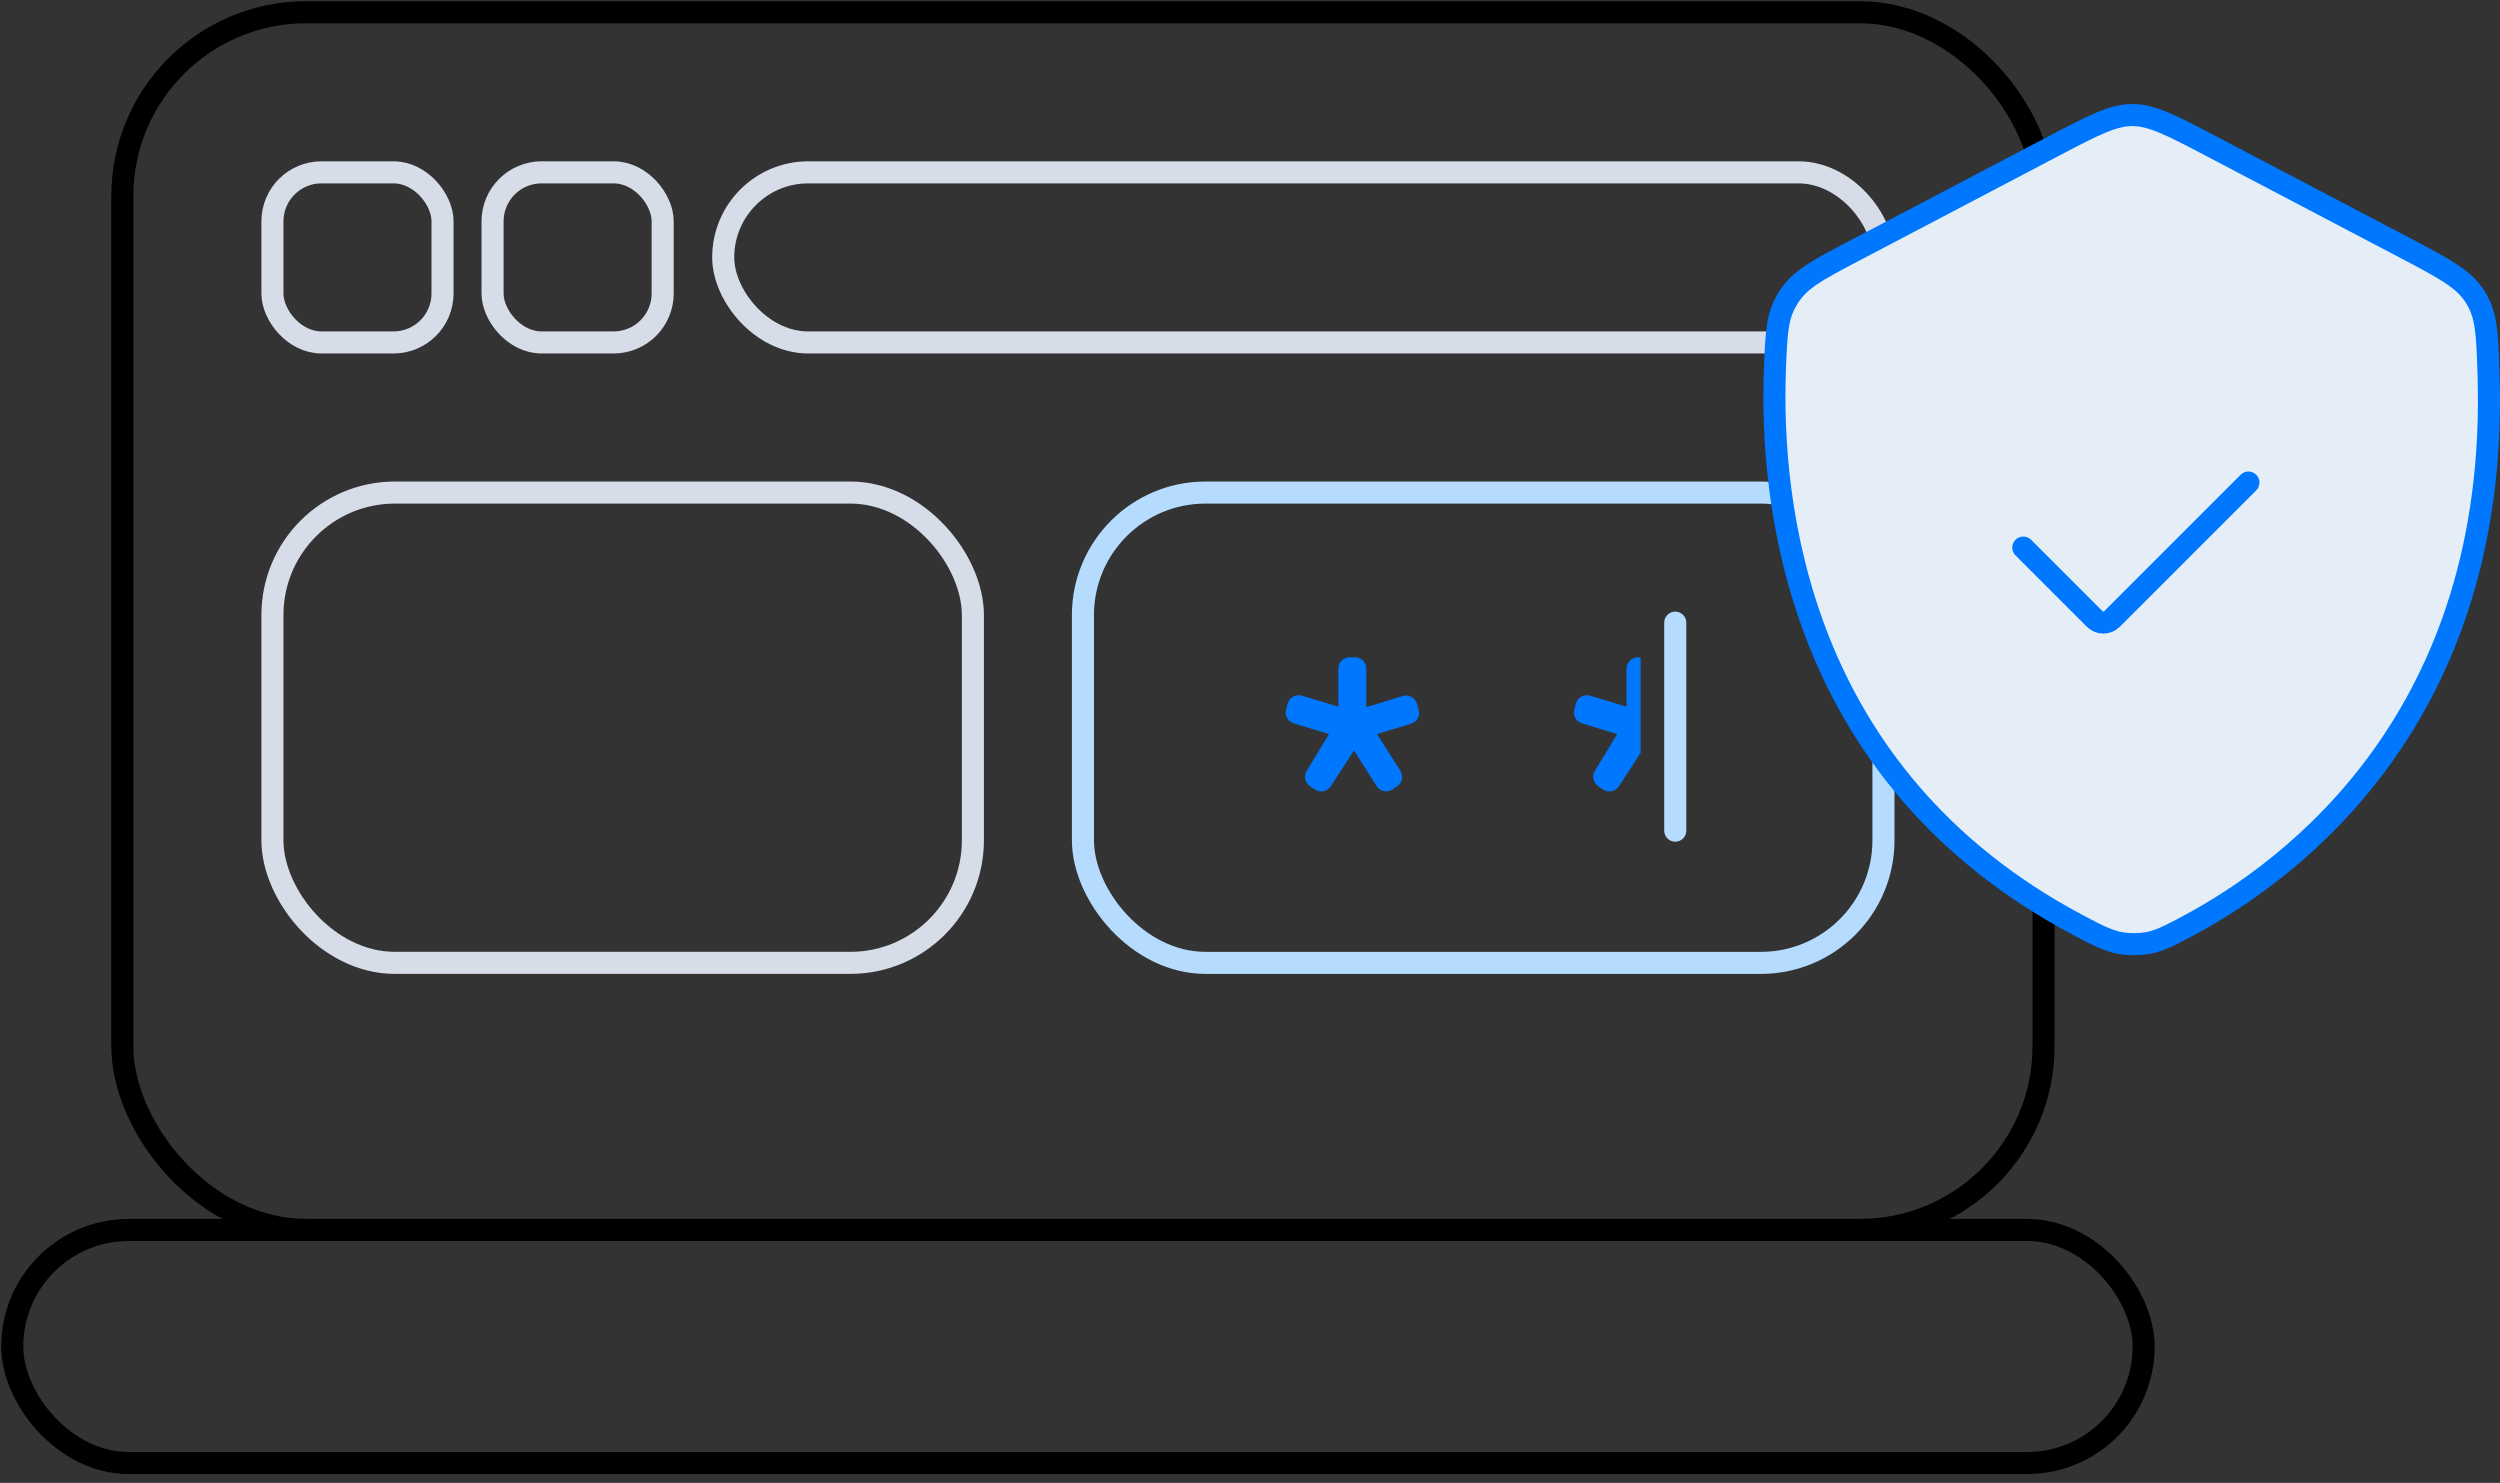 <svg width="204" height="121" viewBox="0 0 204 121" fill="none" xmlns="http://www.w3.org/2000/svg">
<rect x="0" y="0" width="204" height="121" fill="#333333" stroke="none"/>
<rect x="1" y="100.365" width="173.921" height="19.019" rx="9.509" stroke="black" stroke-width="1.8"/>
<rect x="9.982" y="1" width="156.772" height="99.363" rx="15" stroke="black" stroke-width="1.8"/>
<rect x="40.193" y="14.063" width="13.881" height="13.881" rx="4" stroke="#D7DDE8" stroke-width="1.8"/>
<rect x="22.23" y="14.063" width="13.881" height="13.881" rx="4" stroke="#D7DDE8" stroke-width="1.8"/>
<rect x="59.014" y="14.063" width="94.676" height="13.881" rx="6.94" stroke="#D7DDE8" stroke-width="1.8"/>
<rect x="22.23" y="40.192" width="57.157" height="38.377" rx="10" stroke="#D7DDE8" stroke-width="1.8"/>
<rect x="88.368" y="40.193" width="65.322" height="38.377" rx="10" stroke="#B5DCFF" stroke-width="1.8"/>
<path fill-rule="evenodd" clip-rule="evenodd" d="M112.364 59.9L114.908 59.122C115.129 59.055 115.24 59.021 115.326 58.973C115.637 58.799 115.821 58.462 115.798 58.106C115.791 58.008 115.76 57.897 115.696 57.674C115.631 57.444 115.598 57.33 115.55 57.241C115.376 56.919 115.029 56.73 114.665 56.759C114.564 56.767 114.45 56.802 114.221 56.872L111.49 57.705V54.777C111.49 54.577 111.49 54.477 111.475 54.393C111.405 54.017 111.111 53.723 110.735 53.653C110.651 53.638 110.551 53.638 110.351 53.638C110.15 53.638 110.05 53.638 109.966 53.653C109.59 53.723 109.296 54.017 109.227 54.393C109.211 54.477 109.211 54.577 109.211 54.777V57.663L106.487 56.841C106.258 56.772 106.143 56.738 106.042 56.73C105.679 56.703 105.334 56.892 105.161 57.212C105.113 57.301 105.08 57.417 105.014 57.647C104.951 57.87 104.919 57.982 104.913 58.081C104.89 58.436 105.074 58.773 105.384 58.946C105.471 58.994 105.582 59.028 105.804 59.096L108.449 59.902L106.747 62.707C106.635 62.892 106.578 62.985 106.547 63.073C106.428 63.405 106.508 63.776 106.754 64.028C106.819 64.095 106.909 64.156 107.088 64.279C107.28 64.41 107.376 64.475 107.467 64.512C107.811 64.652 108.205 64.573 108.468 64.31C108.538 64.241 108.601 64.144 108.727 63.949L110.485 61.237L112.207 63.949C112.324 64.132 112.382 64.224 112.446 64.29C112.711 64.568 113.12 64.652 113.474 64.502C113.558 64.467 113.648 64.405 113.828 64.283C113.998 64.167 114.083 64.109 114.145 64.047C114.404 63.786 114.484 63.397 114.349 63.055C114.316 62.974 114.261 62.887 114.151 62.713L112.382 59.931L112.364 59.9Z" fill="#0077FF"/>
<g clip-path="url(#clip0_10450_56675)">
<path fill-rule="evenodd" clip-rule="evenodd" d="M135.879 59.9L138.661 59.05C139.142 58.903 139.417 58.397 139.279 57.913L139.141 57.427C138.999 56.93 138.477 56.646 137.983 56.797L135.005 57.705V54.562C135.005 54.051 134.592 53.638 134.082 53.638H133.65C133.14 53.638 132.726 54.051 132.726 54.562V57.663L129.755 56.767C129.261 56.618 128.741 56.903 128.6 57.399L128.461 57.887C128.324 58.371 128.599 58.876 129.081 59.023L131.964 59.902L130.142 62.905C129.887 63.325 130.005 63.871 130.411 64.148L130.81 64.42C131.239 64.712 131.824 64.594 132.106 64.159L134 61.237L135.849 64.147C136.128 64.588 136.717 64.709 137.149 64.415L137.525 64.158C137.937 63.877 138.052 63.32 137.784 62.899L135.897 59.931L135.879 59.9Z" fill="#0077FF"/>
</g>
<path d="M136.7 50.809L136.7 67.781" stroke="#B5DCFF" stroke-width="1.8" stroke-linecap="round"/>
<path d="M174.001 9.39C174.755 9.39 175.511 9.57 176.518 9.986C177.542 10.409 178.764 11.05 180.464 11.942L196.136 20.17C199.638 22.009 201.079 22.797 201.983 24.241C202.89 25.689 202.959 27.115 203.067 30.584C203.938 58.438 187.128 70.968 178.552 75.543C176.539 76.618 175.717 77.043 174.117 77.043C172.523 77.043 171.633 76.585 169.459 75.427C146.663 63.281 144.38 41.138 144.842 29.889C144.964 26.912 145.034 25.7 145.943 24.263C146.847 22.834 148.132 22.131 151.276 20.481L167.538 11.942C169.238 11.05 170.46 10.409 171.484 9.986C172.491 9.57 173.247 9.39 174.001 9.39Z" fill="#E5EEF7" stroke="#0077FF" stroke-width="1.8"/>
<path d="M165.1 44.683L170.925 50.508C171.315 50.899 171.949 50.899 172.339 50.508L183.472 39.376" stroke="#0077FF" stroke-width="1.8" stroke-linecap="round"/>
<defs>
<clipPath id="clip0_10450_56675">
<rect width="6.6" height="13.2" fill="white" transform="translate(127.271 52.695)"/>
</clipPath>
</defs>
</svg>
